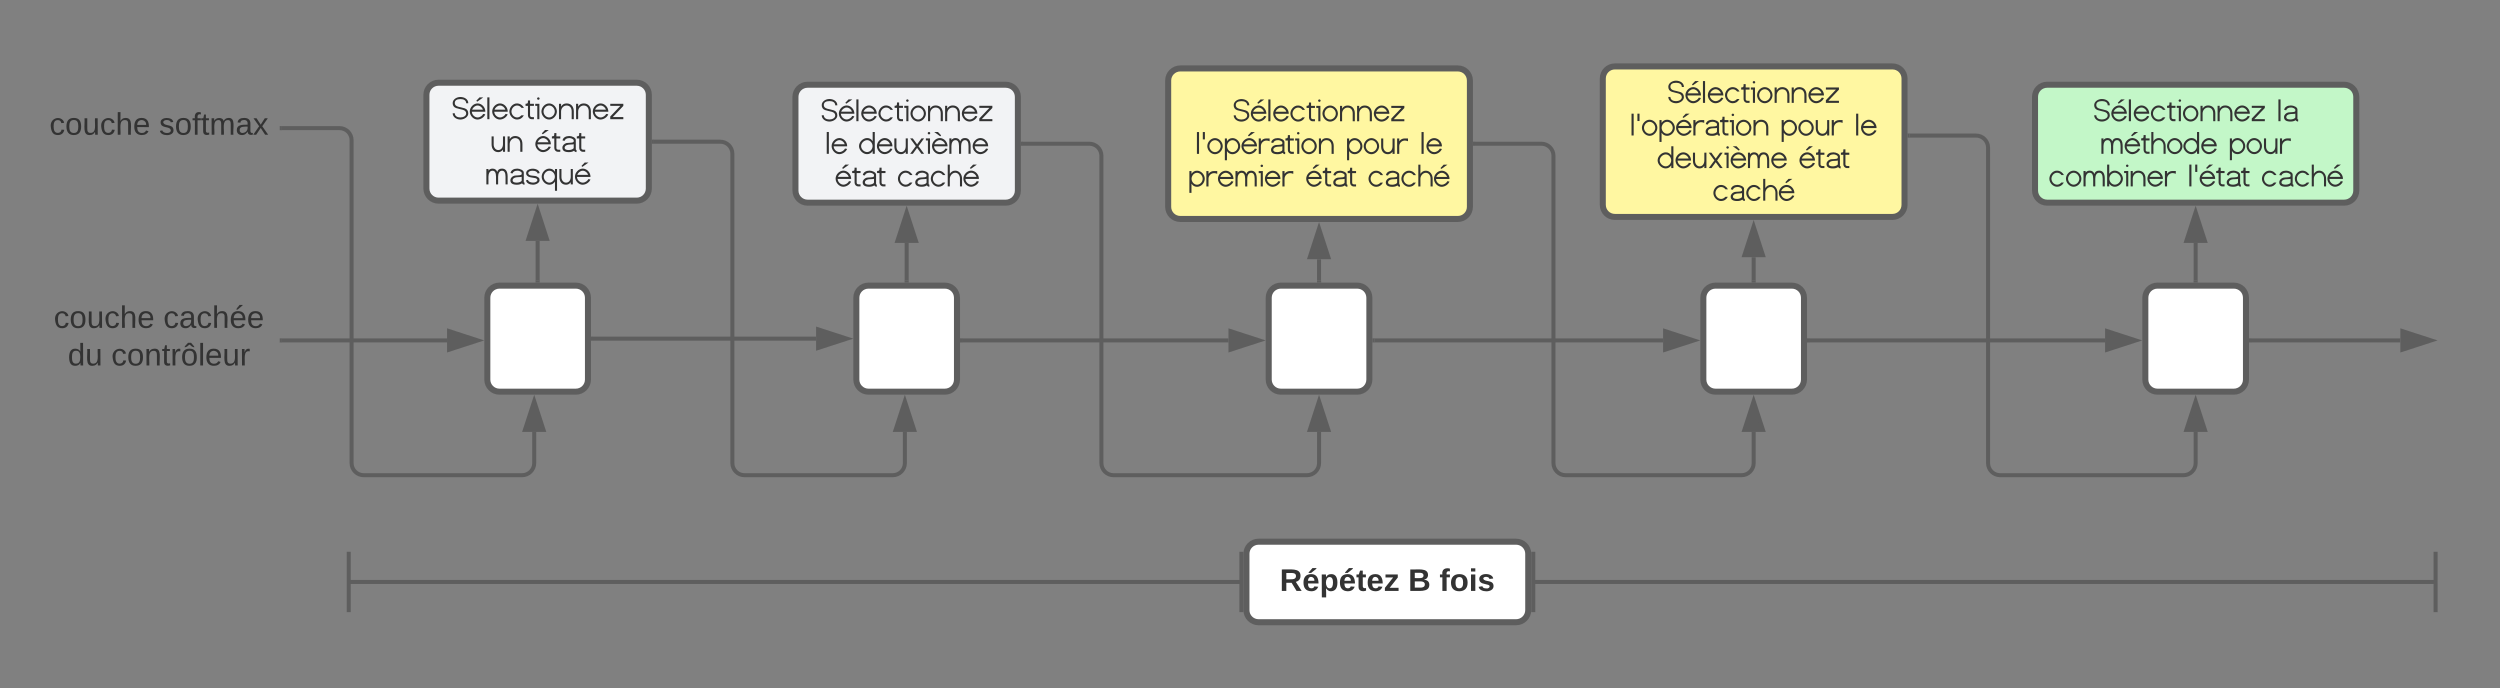 <svg xmlns="http://www.w3.org/2000/svg" xmlns:xlink="http://www.w3.org/1999/xlink" xmlns:lucid="lucid" width="1242" height="342"><rect width="100%" height="100%" fill="#808080" stroke="none"/><g transform="translate(3559 -27)" lucid:page-tab-id="0_0"><path d="M-3347.16 74.1c0-3.32 2.7-6 6-6h98.5c3.32 0 6 2.68 6 6v46.58c0 3.3-2.68 6-6 6h-98.5c-3.3 0-6-2.7-6-6z" stroke="#5e5e5e" stroke-width="3" fill="#f2f3f5"/><use xlink:href="#a" transform="matrix(1,0,0,1,-3342.158,73.097) translate(7.62 13.117)"/><use xlink:href="#b" transform="matrix(1,0,0,1,-3342.158,73.097) translate(26.844 29.311)"/><use xlink:href="#c" transform="matrix(1,0,0,1,-3342.158,73.097) translate(48.726 29.311)"/><use xlink:href="#d" transform="matrix(1,0,0,1,-3342.158,73.097) translate(24.189 45.505)"/><path d="M-3163.82 75.1c0-3.3 2.7-6 6-6h98.5c3.32 0 6 2.7 6 6v46.58c0 3.3-2.68 6-6 6h-98.5c-3.3 0-6-2.7-6-6z" stroke="#5e5e5e" stroke-width="3" fill="#f2f3f5"/><use xlink:href="#a" transform="matrix(1,0,0,1,-3158.816,74.101) translate(7.62 13.117)"/><use xlink:href="#e" transform="matrix(1,0,0,1,-3158.816,74.101) translate(9.849 29.311)"/><use xlink:href="#f" transform="matrix(1,0,0,1,-3158.816,74.101) translate(26.589 29.311)"/><use xlink:href="#g" transform="matrix(1,0,0,1,-3158.816,74.101) translate(14.562 45.505)"/><use xlink:href="#h" transform="matrix(1,0,0,1,-3158.816,74.101) translate(45.491 45.505)"/><path d="M-2978.65 67c0-3.3 2.7-6 6-6h137.9c3.32 0 6 2.7 6 6v62.78c0 3.3-2.68 6-6 6h-137.9c-3.3 0-6-2.7-6-6z" stroke="#5e5e5e" stroke-width="3" fill="#fff7a1"/><use xlink:href="#a" transform="matrix(1,0,0,1,-2973.647,66.004) translate(27.12 21.242)"/><use xlink:href="#i" transform="matrix(1,0,0,1,-2973.647,66.004) translate(8.587 37.436)"/><use xlink:href="#j" transform="matrix(1,0,0,1,-2973.647,66.004) translate(83.266 37.436)"/><use xlink:href="#k" transform="matrix(1,0,0,1,-2973.647,66.004) translate(120.172 37.436)"/><use xlink:href="#l" transform="matrix(1,0,0,1,-2973.647,66.004) translate(4.941 53.63)"/><use xlink:href="#g" transform="matrix(1,0,0,1,-2973.647,66.004) translate(63.183 53.63)"/><use xlink:href="#h" transform="matrix(1,0,0,1,-2973.647,66.004) translate(94.112 53.63)"/><path d="M-2762.73 66c0-3.3 2.68-6 6-6h137.9c3.32 0 6 2.7 6 6v62.77c0 3.32-2.68 6-6 6h-137.9c-3.32 0-6-2.68-6-6z" stroke="#5e5e5e" stroke-width="3" fill="#fff7a1"/><use xlink:href="#a" transform="matrix(1,0,0,1,-2757.733,65) translate(27.12 13.117)"/><use xlink:href="#i" transform="matrix(1,0,0,1,-2757.733,65) translate(8.587 29.311)"/><use xlink:href="#j" transform="matrix(1,0,0,1,-2757.733,65) translate(83.266 29.311)"/><use xlink:href="#k" transform="matrix(1,0,0,1,-2757.733,65) translate(120.172 29.311)"/><use xlink:href="#m" transform="matrix(1,0,0,1,-2757.733,65) translate(22.255 45.505)"/><use xlink:href="#c" transform="matrix(1,0,0,1,-2757.733,65) translate(92.316 45.505)"/><use xlink:href="#h" transform="matrix(1,0,0,1,-2757.733,65) translate(49.526 61.698)"/><path d="M-2548 75.1c0-3.3 2.68-6 6-6h147.6c3.32 0 6 2.7 6 6v46.58c0 3.3-2.68 6-6 6H-2542c-3.32 0-6-2.7-6-6z" stroke="#5e5e5e" stroke-width="3" fill="#c3f7c8"/><use xlink:href="#n" transform="matrix(1,0,0,1,-2543.006,74.101) translate(23.974 13.117)"/><use xlink:href="#o" transform="matrix(1,0,0,1,-2543.006,74.101) translate(115.233 13.117)"/><use xlink:href="#p" transform="matrix(1,0,0,1,-2543.006,74.101) translate(27.384 29.311)"/><use xlink:href="#q" transform="matrix(1,0,0,1,-2543.006,74.101) translate(91.209 29.311)"/><use xlink:href="#r" transform="matrix(1,0,0,1,-2543.006,74.101) translate(1.723 45.505)"/><use xlink:href="#s" transform="matrix(1,0,0,1,-2543.006,74.101) translate(70.971 45.505)"/><use xlink:href="#h" transform="matrix(1,0,0,1,-2543.006,74.101) translate(107.33 45.505)"/><path d="M-3316.9 174.9c0-3.3 2.68-6 6-6h38c3.3 0 6 2.7 6 6v40.68c0 3.3-2.7 6-6 6h-38c-3.32 0-6-2.7-6-6zM-3133.57 174.9c0-3.3 2.7-6 6-6h38c3.32 0 6 2.7 6 6v40.68c0 3.3-2.68 6-6 6h-38c-3.3 0-6-2.7-6-6zM-2928.7 174.9c0-3.3 2.7-6 6-6h38c3.32 0 6 2.7 6 6v40.68c0 3.3-2.68 6-6 6h-38c-3.3 0-6-2.7-6-6zM-2712.78 174.9c0-3.3 2.7-6 6-6h38c3.3 0 6 2.7 6 6v40.68c0 3.3-2.7 6-6 6h-38c-3.3 0-6-2.7-6-6zM-2493.2 174.9c0-3.3 2.68-6 6-6h38c3.3 0 6 2.7 6 6v40.68c0 3.3-2.7 6-6 6h-38c-3.32 0-6-2.7-6-6z" stroke="#5e5e5e" stroke-width="3" fill="#fff"/><path d="M-3264.4 195.24h110.83" stroke="#5e5e5e" stroke-width="2" fill="none"/><path d="M-3264.38 196.24h-1.03v-2h1.02z" stroke="#5e5e5e" stroke-width=".05" fill="#5e5e5e"/><path d="M-3138.3 195.24l-14.27 4.64v-9.27z" stroke="#5e5e5e" stroke-width="2" fill="#5e5e5e"/><path d="M-3081.07 196.12h132.37" stroke="#5e5e5e" stroke-width="2" fill="none"/><path d="M-3081.04 197.12h-1.03v-2h1.03z" stroke="#5e5e5e" stroke-width=".05" fill="#5e5e5e"/><path d="M-2933.43 196.12l-14.27 4.63v-9.27z" stroke="#5e5e5e" stroke-width="2" fill="#5e5e5e"/><path d="M-2876.2 196.12h143.42" stroke="#5e5e5e" stroke-width="2" fill="none"/><path d="M-2876.17 197.12h-1.02v-2h1.03z" stroke="#5e5e5e" stroke-width=".05" fill="#5e5e5e"/><path d="M-2717.52 196.12l-14.26 4.63v-9.27z" stroke="#5e5e5e" stroke-width="2" fill="#5e5e5e"/><path d="M-2660.28 196.12h147.08" stroke="#5e5e5e" stroke-width="2" fill="none"/><path d="M-2660.25 197.12h-1.03v-2h1.03z" stroke="#5e5e5e" stroke-width=".05" fill="#5e5e5e"/><path d="M-2497.94 196.12l-14.26 4.63v-9.27z" stroke="#5e5e5e" stroke-width="2" fill="#5e5e5e"/><path d="M-2440.7 196.12h74.2" stroke="#5e5e5e" stroke-width="2" fill="none"/><path d="M-2440.68 197.12h-1.02v-2h1.02z" stroke="#5e5e5e" stroke-width=".05" fill="#5e5e5e"/><path d="M-2351.24 196.12l-14.27 4.63v-9.27z" stroke="#5e5e5e" stroke-width="2" fill="#5e5e5e"/><path d="M-2610.33 94.35h33c3.32 0 6 2.68 6 6v156.73c0 3.3 2.7 6 6 6h91.13c3.3 0 6-2.7 6-6v-15.5" stroke="#5e5e5e" stroke-width="2" fill="none"/><path d="M-2610.3 95.35h-1.03v-2h1.03z" stroke="#5e5e5e" stroke-width=".05" fill="#5e5e5e"/><path d="M-2468.2 226.32l4.63 14.26h-9.27z" stroke="#5e5e5e" stroke-width="2" fill="#5e5e5e"/><path d="M-2826.24 98.4h33c3.3 0 6 2.68 6 6v152.68c0 3.3 2.68 6 6 6h87.46c3.3 0 6-2.7 6-6v-15.5" stroke="#5e5e5e" stroke-width="2" fill="none"/><path d="M-2826.22 99.4h-1.02v-2h1.02z" stroke="#5e5e5e" stroke-width=".05" fill="#5e5e5e"/><path d="M-2687.78 226.32l4.63 14.26h-9.27z" stroke="#5e5e5e" stroke-width="2" fill="#5e5e5e"/><path d="M-3050.82 98.4h33c3.32 0 6 2.68 6 6v152.68c0 3.3 2.7 6 6 6h96.13c3.32 0 6-2.7 6-6v-15.5" stroke="#5e5e5e" stroke-width="2" fill="none"/><path d="M-3050.8 99.4h-1.02v-2h1.03z" stroke="#5e5e5e" stroke-width=".05" fill="#5e5e5e"/><path d="M-2903.7 226.32l4.64 14.26h-9.27z" stroke="#5e5e5e" stroke-width="2" fill="#5e5e5e"/><path d="M-3234.16 97.4h33c3.32 0 6 2.67 6 6v153.68c0 3.3 2.7 6 6 6h73.7c3.3 0 6-2.7 6-6v-15.5" stroke="#5e5e5e" stroke-width="2" fill="none"/><path d="M-3234.13 98.4h-1.03v-2h1.03z" stroke="#5e5e5e" stroke-width=".05" fill="#5e5e5e"/><path d="M-3109.46 226.32l4.63 14.26h-9.27z" stroke="#5e5e5e" stroke-width="2" fill="#5e5e5e"/><path d="M-3419 196.12h82.1" stroke="#5e5e5e" stroke-width="2" fill="none"/><path d="M-3418.97 197.12h-1.03v-2h1.03z" stroke="#5e5e5e" stroke-width=".05" fill="#5e5e5e"/><path d="M-3321.65 196.12l-14.26 4.63v-9.27z" stroke="#5e5e5e" stroke-width="2" fill="#5e5e5e"/><path d="M-3540 72.98c0-3.3 2.7-6 6-6h108c3.3 0 6 2.7 6 6v35.34c0 3.3-2.7 6-6 6h-108c-3.3 0-6-2.7-6-6z" stroke="#000" stroke-opacity="0" stroke-width="3" fill="#fff" fill-opacity="0"/><use xlink:href="#t" transform="matrix(1,0,0,1,-3535,71.983) translate(0.577 21.944)"/><use xlink:href="#u" transform="matrix(1,0,0,1,-3535,71.983) translate(55.022 21.944)"/><path d="M-3419 90.65h28.67c3.3 0 6 2.7 6 6v160.43c0 3.3 2.7 6 6 6h78.72c3.3 0 6-2.7 6-6v-15.5" stroke="#5e5e5e" stroke-width="2" fill="none"/><path d="M-3418.97 91.65h-1.03v-2h1.03z" stroke="#5e5e5e" stroke-width=".05" fill="#5e5e5e"/><path d="M-3293.6 226.32l4.63 14.26h-9.27z" stroke="#5e5e5e" stroke-width="2" fill="#5e5e5e"/><path d="M-3540 178.45c0-3.3 2.7-6 6-6h108c3.3 0 6 2.7 6 6v35.34c0 3.3-2.7 6-6 6h-108c-3.3 0-6-2.7-6-6z" stroke="#000" stroke-opacity="0" stroke-width="3" fill="#fff" fill-opacity="0"/><g><use xlink:href="#t" transform="matrix(1,0,0,1,-3535,177.453) translate(2.716 12.444)"/><use xlink:href="#v" transform="matrix(1,0,0,1,-3535,177.453) translate(57.16 12.444)"/><use xlink:href="#w" transform="matrix(1,0,0,1,-3535,177.453) translate(9.694 31.111)"/><use xlink:href="#x" transform="matrix(1,0,0,1,-3535,177.453) translate(31.299 31.111)"/></g><path d="M-3291.9 166.4V146.7" stroke="#5e5e5e" stroke-width="2" fill="none"/><path d="M-3290.9 167.4h-2v-1.02h2z" stroke="#5e5e5e" stroke-width=".05" fill="#5e5e5e"/><path d="M-3291.9 131.4l4.63 14.28h-9.27z" stroke="#5e5e5e" stroke-width="2" fill="#5e5e5e"/><path d="M-3108.57 166.4V147.7" stroke="#5e5e5e" stroke-width="2" fill="none"/><path d="M-3107.57 167.4h-2v-1.02h2z" stroke="#5e5e5e" stroke-width=".05" fill="#5e5e5e"/><path d="M-3108.57 132.42l4.64 14.26h-9.27z" stroke="#5e5e5e" stroke-width="2" fill="#5e5e5e"/><path d="M-2903.7 166.4V155.8" stroke="#5e5e5e" stroke-width="2" fill="none"/><path d="M-2902.7 167.4h-2v-1.02h2z" stroke="#5e5e5e" stroke-width=".05" fill="#5e5e5e"/><path d="M-2903.7 140.52l4.64 14.26h-9.27z" stroke="#5e5e5e" stroke-width="2" fill="#5e5e5e"/><path d="M-2687.78 166.4V154.8" stroke="#5e5e5e" stroke-width="2" fill="none"/><path d="M-2686.78 167.4h-2v-1.02h2z" stroke="#5e5e5e" stroke-width=".05" fill="#5e5e5e"/><path d="M-2687.78 139.5l4.63 14.28h-9.27z" stroke="#5e5e5e" stroke-width="2" fill="#5e5e5e"/><path d="M-2468.2 166.4V147.7" stroke="#5e5e5e" stroke-width="2" fill="none"/><path d="M-2467.2 167.4h-2v-1.02h2z" stroke="#5e5e5e" stroke-width=".05" fill="#5e5e5e"/><path d="M-2468.2 132.42l4.63 14.26h-9.27z" stroke="#5e5e5e" stroke-width="2" fill="#5e5e5e"/><path d="M-2798.27 316.12H-2348M-2797.27 301.12v30M-2349 331.12v-30M-3386.75 316.12h445.48M-3385.75 301.12v30M-2942.27 331.12v-30" stroke="#5e5e5e" stroke-width="2" fill="none"/><path d="M-2939.77 302.12c0-3.3 2.68-6 6-6h128c3.3 0 6 2.7 6 6v28c0 3.3-2.7 6-6 6h-128c-3.32 0-6-2.7-6-6z" stroke="#5e5e5e" stroke-width="3" fill="#fff"/><g><use xlink:href="#y" transform="matrix(1,0,0,1,-2927.772,308.119) translate(4.549 12.444)"/><use xlink:href="#z" transform="matrix(1,0,0,1,-2927.772,308.119) translate(68.37 12.444)"/><use xlink:href="#A" transform="matrix(1,0,0,1,-2927.772,308.119) translate(83.883 12.444)"/></g><defs><path fill="#333" d="M892-988c1-180-155-261-350-261-239 0-359 83-359 250 0 109 72 186 218 225 134 36 273 57 404 101 148 49 217 165 217 318 0 218-259 377-488 377C285 22 54-135 53-369h130c6 176 157 261 349 261 178 0 360-88 360-250 0-109-72-188-217-228-134-37-272-59-404-103C123-738 53-851 53-998c0-227 241-381 478-381 258 0 497 146 491 391H892" id="B"/><path fill="#333" d="M48-478c0-256 228-501 485-501 264 0 489 248 480 516H176c0 180 174 355 357 355 148 0 301-110 347-219l130 23C951-140 745 17 533 22 276 28 48-222 48-478zm815-115c-38-129-172-257-330-256-158 0-295 130-340 256h670zm-412-551l200-211h235l-377 268" id="C"/><path fill="#333" d="M86-1355h132V0H86v-1355" id="D"/><path fill="#333" d="M52-478c0-256 228-501 485-501 264 0 489 248 480 516H180c0 180 174 355 357 355 148 0 301-110 347-219l130 23C955-140 749 17 537 22 280 28 52-222 52-478zm815-115c-38-129-172-257-330-256-158 0-295 130-340 256h670" id="E"/><path fill="#333" d="M51-478c0-256 221-509 478-501 201 6 353 126 426 274H803c-71-96-163-144-274-144-189 0-348 180-348 372 0 191 160 369 348 369 100 0 189-44 266-132h155C852-65 712 22 529 22 275 22 51-223 51-478" id="F"/><path fill="#333" d="M406 0C279 4 176-105 176-232v-595H26v-130c75 0 120-17 137-51 9-17 13-69 13-155h130v206h241v130H306v595c0 70 49 105 146 105 18 0 78-3 95-3V0H406" id="G"/><path fill="#333" d="M240-1205c-40 0-79-36-79-76s39-76 79-76c41 0 78 35 78 76s-37 76-78 76zM47-957h257V0H174v-827H47v-130" id="H"/><path fill="#333" d="M881-477c0-189-160-372-351-372-189 0-348 181-348 372s160 369 348 369 351-180 351-369zm-829-1c0-256 220-501 478-501 257 0 481 246 481 502S785 22 530 22C276 22 52-223 52-478" id="I"/><path fill="#333" d="M545-849c-196 0-341 171-341 371V0H74v-957h130v174c77-131 190-196 341-196 285 0 449 200 449 493V0H862v-478c2-219-106-371-317-371" id="J"/><path fill="#333" d="M223-130h657V0H68v-167l626-660H69v-130h811v133" id="K"/><g id="a"><use transform="matrix(0.008,0,0,0.008,0,0)" xlink:href="#B"/><use transform="matrix(0.008,0,0,0.008,8.545,0)" xlink:href="#C"/><use transform="matrix(0.008,0,0,0.008,16.946,0)" xlink:href="#D"/><use transform="matrix(0.008,0,0,0.008,19.642,0)" xlink:href="#E"/><use transform="matrix(0.008,0,0,0.008,28.187,0)" xlink:href="#F"/><use transform="matrix(0.008,0,0,0.008,36.42,0)" xlink:href="#G"/><use transform="matrix(0.008,0,0,0.008,41.069,0)" xlink:href="#H"/><use transform="matrix(0.008,0,0,0.008,44.107,0)" xlink:href="#I"/><use transform="matrix(0.008,0,0,0.008,52.652,0)" xlink:href="#J"/><use transform="matrix(0.008,0,0,0.008,61.136,0)" xlink:href="#J"/><use transform="matrix(0.008,0,0,0.008,69.62,0)" xlink:href="#E"/><use transform="matrix(0.008,0,0,0.008,78.165,0)" xlink:href="#K"/></g><path fill="#333" d="M483-108c191 0 291-169 291-370v-479h130V0H774v-137C701-31 604 22 483 22 219 22 67-183 67-456v-501h130v501c-4 182 112 348 286 348" id="L"/><g id="b"><use transform="matrix(0.008,0,0,0.008,0,0)" xlink:href="#L"/><use transform="matrix(0.008,0,0,0.008,7.899,0)" xlink:href="#J"/></g><path fill="#333" d="M497-108c108 0 303-51 303-143v-220c-2 23-338 19-365 38-104 20-200 82-200 182 0 95 87 143 262 143zm28-871c161 0 405 100 405 248v579c0 27 16 41 48 44-1 21-3 64-5 129-72-4-122-33-151-87-82 59-188 88-318 88C233 22 97-70 97-253c0-145 124-253 248-288 70-20 368-9 427-58 17-9 27-25 29-46-1 7-1-13-1-60 0-84-168-147-260-147-166 0-269 58-309 174l-126-27c31-178 203-274 420-274" id="M"/><g id="c"><use transform="matrix(0.008,0,0,0.008,0,0)" xlink:href="#C"/><use transform="matrix(0.008,0,0,0.008,8.401,0)" xlink:href="#G"/><use transform="matrix(0.008,0,0,0.008,13.049,0)" xlink:href="#M"/><use transform="matrix(0.008,0,0,0.008,20.781,0)" xlink:href="#G"/></g><path fill="#333" d="M455-849c-173 0-251 180-251 371V0H74v-957h130v106c60-85 144-128 251-128 146 0 245 69 296 208 37-139 135-208 295-208 233 0 349 167 349 501V0h-130v-478c0-247-73-371-219-371-169 0-241 180-241 371V0H675l-1-478c0-247-73-371-219-371" id="N"/><path fill="#333" d="M898-260C898-89 674 20 489 20 280 20 75-78 57-254l126-27c2 114 176 171 313 171 113 0 265-50 265-150 0-60-40-102-120-127-21-6-104-22-252-42-166-23-242-71-302-158-134-339 365-481 654-327 94 50 148 120 161 213l-126 27c-25-116-134-174-329-174-116 0-251 47-251 149 0 73 54 127 164 147 83 15 168 18 253 29 83 11 158 46 225 101 40 33 60 87 60 162" id="O"/><path fill="#333" d="M76-478c0-256 220-501 478-501 147 0 262 65 347 196v-174h130V399H901v-573C816-43 701 22 554 22 300 22 76-220 76-478zm130 0c0 189 161 370 348 370 188 0 342-180 342-370 0-191-154-371-342-371-186 0-348 182-348 371" id="P"/><g id="d"><use transform="matrix(0.008,0,0,0.008,0,0)" xlink:href="#N"/><use transform="matrix(0.008,0,0,0.008,11.75,0)" xlink:href="#M"/><use transform="matrix(0.008,0,0,0.008,19.847,0)" xlink:href="#O"/><use transform="matrix(0.008,0,0,0.008,27.465,0)" xlink:href="#P"/><use transform="matrix(0.008,0,0,0.008,36.322,0)" xlink:href="#L"/><use transform="matrix(0.008,0,0,0.008,44.221,0)" xlink:href="#C"/></g><g id="e"><use transform="matrix(0.008,0,0,0.008,0,0)" xlink:href="#D"/><use transform="matrix(0.008,0,0,0.008,2.696,0)" xlink:href="#E"/></g><path fill="#333" d="M-2-478c0-256 249-501 505-501 147 0 261 65 343 196v-572h132V0H846v-174C761-43 645 22 498 22 243 22-2-223-2-478zm843 0c0-191-151-371-338-371S128-665 128-478s183 370 370 370c188 0 343-180 343-370" id="Q"/><path fill="#333" d="M224-957l269 369 270-369h164L577-475 927 0H760L493-366 227 0H61l352-475L61-957h163" id="R"/><path fill="#333" d="M48-478c0-256 228-501 485-501 264 0 489 248 480 516H176c0 180 174 355 357 355 148 0 301-110 347-219l130 23C951-140 745 17 533 22 276 28 48-222 48-478zm815-115c-38-129-172-257-330-256-158 0-295 130-340 256h670zm-306-494l-377-268h235l200 211" id="S"/><g id="f"><use transform="matrix(0.008,0,0,0.008,0,0)" xlink:href="#Q"/><use transform="matrix(0.008,0,0,0.008,8.454,0)" xlink:href="#E"/><use transform="matrix(0.008,0,0,0.008,16.999,0)" xlink:href="#L"/><use transform="matrix(0.008,0,0,0.008,24.898,0)" xlink:href="#R"/><use transform="matrix(0.008,0,0,0.008,32.828,0)" xlink:href="#H"/><use transform="matrix(0.008,0,0,0.008,35.866,0)" xlink:href="#S"/><use transform="matrix(0.008,0,0,0.008,44.266,0)" xlink:href="#N"/><use transform="matrix(0.008,0,0,0.008,56.017,0)" xlink:href="#E"/></g><g id="g"><use transform="matrix(0.008,0,0,0.008,0,0)" xlink:href="#C"/><use transform="matrix(0.008,0,0,0.008,8.401,0)" xlink:href="#G"/><use transform="matrix(0.008,0,0,0.008,13.049,0)" xlink:href="#M"/><use transform="matrix(0.008,0,0,0.008,20.781,0)" xlink:href="#G"/></g><path fill="#333" d="M543-849c-184 0-339 185-339 371V0H74v-1355h130v572c84-131 197-196 339-196 250 0 421 235 421 493V0H834v-478c4-195-107-371-291-371" id="T"/><g id="h"><use transform="matrix(0.008,0,0,0.008,0,0)" xlink:href="#F"/><use transform="matrix(0.008,0,0,0.008,8.234,0)" xlink:href="#M"/><use transform="matrix(0.008,0,0,0.008,16.33,0)" xlink:href="#F"/><use transform="matrix(0.008,0,0,0.008,24.564,0)" xlink:href="#T"/><use transform="matrix(0.008,0,0,0.008,32.547,0)" xlink:href="#C"/></g><path fill="#333" d="M245-898H115v-457h130v457" id="U"/><path fill="#333" d="M209-478c0 191 154 370 342 370 187 0 348-181 348-370S737-849 551-849c-188 0-342 180-342 371zm820 0c0 258-224 500-478 500-147 0-262-65-347-196v573H74V-957h130v174c85-131 200-196 347-196 256 0 478 244 478 501" id="V"/><path fill="#333" d="M550-827c-191 0-346 159-346 349V0H72v-957h132v174c85-116 198-174 339-174h204v174c-69-29-134-44-197-44" id="W"/><g id="i"><use transform="matrix(0.008,0,0,0.008,0,0)" xlink:href="#D"/><use transform="matrix(0.008,0,0,0.008,2.696,0)" xlink:href="#U"/><use transform="matrix(0.008,0,0,0.008,5.431,0)" xlink:href="#I"/><use transform="matrix(0.008,0,0,0.008,13.976,0)" xlink:href="#V"/><use transform="matrix(0.008,0,0,0.008,22.429,0)" xlink:href="#C"/><use transform="matrix(0.008,0,0,0.008,30.83,0)" xlink:href="#W"/><use transform="matrix(0.008,0,0,0.008,36.732,0)" xlink:href="#M"/><use transform="matrix(0.008,0,0,0.008,44.464,0)" xlink:href="#G"/><use transform="matrix(0.008,0,0,0.008,49.112,0)" xlink:href="#H"/><use transform="matrix(0.008,0,0,0.008,52.151,0)" xlink:href="#I"/><use transform="matrix(0.008,0,0,0.008,60.696,0)" xlink:href="#J"/></g><g id="j"><use transform="matrix(0.008,0,0,0.008,0,0)" xlink:href="#V"/><use transform="matrix(0.008,0,0,0.008,8.454,0)" xlink:href="#I"/><use transform="matrix(0.008,0,0,0.008,16.999,0)" xlink:href="#L"/><use transform="matrix(0.008,0,0,0.008,24.898,0)" xlink:href="#W"/></g><g id="k"><use transform="matrix(0.008,0,0,0.008,0,0)" xlink:href="#D"/><use transform="matrix(0.008,0,0,0.008,2.696,0)" xlink:href="#E"/></g><g id="l"><use transform="matrix(0.008,0,0,0.008,0,0)" xlink:href="#V"/><use transform="matrix(0.008,0,0,0.008,8.454,0)" xlink:href="#W"/><use transform="matrix(0.008,0,0,0.008,14.355,0)" xlink:href="#E"/><use transform="matrix(0.008,0,0,0.008,22.9,0)" xlink:href="#N"/><use transform="matrix(0.008,0,0,0.008,34.651,0)" xlink:href="#H"/><use transform="matrix(0.008,0,0,0.008,37.689,0)" xlink:href="#E"/><use transform="matrix(0.008,0,0,0.008,46.234,0)" xlink:href="#W"/></g><g id="m"><use transform="matrix(0.008,0,0,0.008,0,0)" xlink:href="#Q"/><use transform="matrix(0.008,0,0,0.008,8.454,0)" xlink:href="#E"/><use transform="matrix(0.008,0,0,0.008,16.999,0)" xlink:href="#L"/><use transform="matrix(0.008,0,0,0.008,24.898,0)" xlink:href="#R"/><use transform="matrix(0.008,0,0,0.008,32.828,0)" xlink:href="#H"/><use transform="matrix(0.008,0,0,0.008,35.866,0)" xlink:href="#S"/><use transform="matrix(0.008,0,0,0.008,44.266,0)" xlink:href="#N"/><use transform="matrix(0.008,0,0,0.008,56.017,0)" xlink:href="#E"/></g><g id="n"><use transform="matrix(0.008,0,0,0.008,0,0)" xlink:href="#B"/><use transform="matrix(0.008,0,0,0.008,8.545,0)" xlink:href="#C"/><use transform="matrix(0.008,0,0,0.008,16.946,0)" xlink:href="#D"/><use transform="matrix(0.008,0,0,0.008,19.642,0)" xlink:href="#E"/><use transform="matrix(0.008,0,0,0.008,28.187,0)" xlink:href="#F"/><use transform="matrix(0.008,0,0,0.008,36.42,0)" xlink:href="#G"/><use transform="matrix(0.008,0,0,0.008,41.069,0)" xlink:href="#H"/><use transform="matrix(0.008,0,0,0.008,44.107,0)" xlink:href="#I"/><use transform="matrix(0.008,0,0,0.008,52.652,0)" xlink:href="#J"/><use transform="matrix(0.008,0,0,0.008,61.136,0)" xlink:href="#J"/><use transform="matrix(0.008,0,0,0.008,69.62,0)" xlink:href="#E"/><use transform="matrix(0.008,0,0,0.008,78.165,0)" xlink:href="#K"/></g><g id="o"><use transform="matrix(0.008,0,0,0.008,0,0)" xlink:href="#D"/><use transform="matrix(0.008,0,0,0.008,2.696,0)" xlink:href="#M"/></g><g id="p"><use transform="matrix(0.008,0,0,0.008,0,0)" xlink:href="#N"/><use transform="matrix(0.008,0,0,0.008,11.75,0)" xlink:href="#C"/><use transform="matrix(0.008,0,0,0.008,20.151,0)" xlink:href="#G"/><use transform="matrix(0.008,0,0,0.008,24.799,0)" xlink:href="#T"/><use transform="matrix(0.008,0,0,0.008,32.782,0)" xlink:href="#I"/><use transform="matrix(0.008,0,0,0.008,41.327,0)" xlink:href="#Q"/><use transform="matrix(0.008,0,0,0.008,49.781,0)" xlink:href="#E"/></g><g id="q"><use transform="matrix(0.008,0,0,0.008,0,0)" xlink:href="#V"/><use transform="matrix(0.008,0,0,0.008,8.454,0)" xlink:href="#I"/><use transform="matrix(0.008,0,0,0.008,16.999,0)" xlink:href="#L"/><use transform="matrix(0.008,0,0,0.008,24.898,0)" xlink:href="#W"/></g><path fill="#333" d="M922-478c0-187-188-371-375-371S209-669 209-478c0 190 155 370 343 370 187 0 370-183 370-370zm130 0c0 255-245 500-500 500-147 0-263-65-348-196V0H72v-1355h132v572c82-131 196-196 343-196 256 0 505 245 505 501" id="X"/><g id="r"><use transform="matrix(0.008,0,0,0.008,0,0)" xlink:href="#F"/><use transform="matrix(0.008,0,0,0.008,8.234,0)" xlink:href="#I"/><use transform="matrix(0.008,0,0,0.008,16.778,0)" xlink:href="#N"/><use transform="matrix(0.008,0,0,0.008,28.529,0)" xlink:href="#X"/><use transform="matrix(0.008,0,0,0.008,37.172,0)" xlink:href="#H"/><use transform="matrix(0.008,0,0,0.008,40.211,0)" xlink:href="#J"/><use transform="matrix(0.008,0,0,0.008,48.695,0)" xlink:href="#E"/><use transform="matrix(0.008,0,0,0.008,57.24,0)" xlink:href="#W"/></g><g id="s"><use transform="matrix(0.008,0,0,0.008,0,0)" xlink:href="#D"/><use transform="matrix(0.008,0,0,0.008,2.696,0)" xlink:href="#U"/><use transform="matrix(0.008,0,0,0.008,5.431,0)" xlink:href="#C"/><use transform="matrix(0.008,0,0,0.008,13.831,0)" xlink:href="#G"/><use transform="matrix(0.008,0,0,0.008,18.48,0)" xlink:href="#M"/><use transform="matrix(0.008,0,0,0.008,26.212,0)" xlink:href="#G"/></g><path fill="#333" d="M96-169c-40 0-48 33-48 73s9 75 48 75c24 0 41-14 43-38l32 2c-6 37-31 61-74 61-59 0-76-41-82-99-10-93 101-131 147-64 4 7 5 14 7 22l-32 3c-4-21-16-35-41-35" id="Y"/><path fill="#333" d="M100-194c62-1 85 37 85 99 1 63-27 99-86 99S16-35 15-95c0-66 28-99 85-99zM99-20c44 1 53-31 53-75 0-43-8-75-51-75s-53 32-53 75 10 74 51 75" id="Z"/><path fill="#333" d="M84 4C-5 8 30-112 23-190h32v120c0 31 7 50 39 49 72-2 45-101 50-169h31l1 190h-30c-1-10 1-25-2-33-11 22-28 36-60 37" id="aa"/><path fill="#333" d="M106-169C34-169 62-67 57 0H25v-261h32l-1 103c12-21 28-36 61-36 89 0 53 116 60 194h-32v-121c2-32-8-49-39-48" id="ab"/><path fill="#333" d="M100-194c63 0 86 42 84 106H49c0 40 14 67 53 68 26 1 43-12 49-29l28 8c-11 28-37 45-77 45C44 4 14-33 15-96c1-61 26-98 85-98zm52 81c6-60-76-77-97-28-3 7-6 17-6 28h103" id="ac"/><g id="t"><use transform="matrix(0.043,0,0,0.043,0,0)" xlink:href="#Y"/><use transform="matrix(0.043,0,0,0.043,7.778,0)" xlink:href="#Z"/><use transform="matrix(0.043,0,0,0.043,16.42,0)" xlink:href="#aa"/><use transform="matrix(0.043,0,0,0.043,25.062,0)" xlink:href="#Y"/><use transform="matrix(0.043,0,0,0.043,32.84,0)" xlink:href="#ab"/><use transform="matrix(0.043,0,0,0.043,41.481,0)" xlink:href="#ac"/></g><path fill="#333" d="M135-143c-3-34-86-38-87 0 15 53 115 12 119 90S17 21 10-45l28-5c4 36 97 45 98 0-10-56-113-15-118-90-4-57 82-63 122-42 12 7 21 19 24 35" id="ad"/><path fill="#333" d="M101-234c-31-9-42 10-38 44h38v23H63V0H32v-167H5v-23h27c-7-52 17-82 69-68v24" id="ae"/><path fill="#333" d="M59-47c-2 24 18 29 38 22v24C64 9 27 4 27-40v-127H5v-23h24l9-43h21v43h35v23H59v120" id="af"/><path fill="#333" d="M210-169c-67 3-38 105-44 169h-31v-121c0-29-5-50-35-48C34-165 62-65 56 0H25l-1-190h30c1 10-1 24 2 32 10-44 99-50 107 0 11-21 27-35 58-36 85-2 47 119 55 194h-31v-121c0-29-5-49-35-48" id="ag"/><path fill="#333" d="M141-36C126-15 110 5 73 4 37 3 15-17 15-53c-1-64 63-63 125-63 3-35-9-54-41-54-24 1-41 7-42 31l-33-3c5-37 33-52 76-52 45 0 72 20 72 64v82c-1 20 7 32 28 27v20c-31 9-61-2-59-35zM48-53c0 20 12 33 32 33 41-3 63-29 60-74-43 2-92-5-92 41" id="ah"/><path fill="#333" d="M141 0L90-78 38 0H4l68-98-65-92h35l48 74 47-74h35l-64 92 68 98h-35" id="ai"/><g id="u"><use transform="matrix(0.043,0,0,0.043,0,0)" xlink:href="#ad"/><use transform="matrix(0.043,0,0,0.043,7.778,0)" xlink:href="#Z"/><use transform="matrix(0.043,0,0,0.043,16.42,0)" xlink:href="#ae"/><use transform="matrix(0.043,0,0,0.043,20.741,0)" xlink:href="#af"/><use transform="matrix(0.043,0,0,0.043,25.062,0)" xlink:href="#ag"/><use transform="matrix(0.043,0,0,0.043,37.981,0)" xlink:href="#ah"/><use transform="matrix(0.043,0,0,0.043,46.623,0)" xlink:href="#ai"/></g><path fill="#333" d="M100-194c63 0 86 42 84 106H49c0 40 14 67 53 68 26 1 43-12 49-29l28 8c-11 28-37 45-77 45C44 4 14-33 15-96c1-61 26-98 85-98zm52 81c6-60-76-77-97-28-3 7-6 17-6 28h103zm-74-98c8-23 27-35 38-54h36v5l-58 49H78" id="aj"/><g id="v"><use transform="matrix(0.043,0,0,0.043,0,0)" xlink:href="#Y"/><use transform="matrix(0.043,0,0,0.043,7.778,0)" xlink:href="#ah"/><use transform="matrix(0.043,0,0,0.043,16.42,0)" xlink:href="#Y"/><use transform="matrix(0.043,0,0,0.043,24.198,0)" xlink:href="#ab"/><use transform="matrix(0.043,0,0,0.043,32.84,0)" xlink:href="#aj"/><use transform="matrix(0.043,0,0,0.043,41.481,0)" xlink:href="#ac"/></g><path fill="#333" d="M85-194c31 0 48 13 60 33l-1-100h32l1 261h-30c-2-10 0-23-3-31C134-8 116 4 85 4 32 4 16-35 15-94c0-66 23-100 70-100zm9 24c-40 0-46 34-46 75 0 40 6 74 45 74 42 0 51-32 51-76 0-42-9-74-50-73" id="ak"/><g id="w"><use transform="matrix(0.043,0,0,0.043,0,0)" xlink:href="#ak"/><use transform="matrix(0.043,0,0,0.043,8.642,0)" xlink:href="#aa"/></g><path fill="#333" d="M117-194c89-4 53 116 60 194h-32v-121c0-31-8-49-39-48C34-167 62-67 57 0H25l-1-190h30c1 10-1 24 2 32 11-22 29-35 61-36" id="al"/><path fill="#333" d="M114-163C36-179 61-72 57 0H25l-1-190h30c1 12-1 29 2 39 6-27 23-49 58-41v29" id="am"/><path fill="#333" d="M100-194c62-1 85 37 85 99 1 63-27 99-86 99S16-35 15-95c0-66 28-99 85-99zM99-20c44 1 53-31 53-75 0-43-8-75-51-75s-53 32-53 75 10 74 51 75zm20-242c12 18 30 30 39 51-31 2-38-20-57-30-20 10-27 32-59 30 9-22 29-33 41-51h36" id="an"/><path fill="#333" d="M24 0v-261h32V0H24" id="ao"/><g id="x"><use transform="matrix(0.043,0,0,0.043,0,0)" xlink:href="#Y"/><use transform="matrix(0.043,0,0,0.043,7.778,0)" xlink:href="#Z"/><use transform="matrix(0.043,0,0,0.043,16.42,0)" xlink:href="#al"/><use transform="matrix(0.043,0,0,0.043,25.062,0)" xlink:href="#af"/><use transform="matrix(0.043,0,0,0.043,29.383,0)" xlink:href="#am"/><use transform="matrix(0.043,0,0,0.043,34.525,0)" xlink:href="#an"/><use transform="matrix(0.043,0,0,0.043,43.167,0)" xlink:href="#ao"/><use transform="matrix(0.043,0,0,0.043,46.58,0)" xlink:href="#ac"/><use transform="matrix(0.043,0,0,0.043,55.222,0)" xlink:href="#aa"/><use transform="matrix(0.043,0,0,0.043,63.864,0)" xlink:href="#am"/></g><path fill="#333" d="M240-174c0 40-23 61-54 70L253 0h-59l-57-94H76V0H24v-248c93 4 217-23 216 74zM76-134c48-2 112 12 112-38 0-48-66-32-112-35v73" id="ap"/><path fill="#333" d="M185-48c-13 30-37 53-82 52C43 2 14-33 14-96s30-98 90-98c62 0 83 45 84 108H66c0 31 8 55 39 56 18 0 30-7 34-22zm-45-69c5-46-57-63-70-21-2 6-4 13-4 21h74zm-67-91v-5l45-51h45v8l-60 48H73" id="aq"/><path fill="#333" d="M135-194c53 0 70 44 70 98 0 56-19 98-73 100-31 1-45-17-59-34 3 33 2 69 2 105H25l-1-265h48c2 10 0 23 3 31 11-24 29-35 60-35zM114-30c33 0 39-31 40-66 0-38-9-64-40-64-56 0-55 130 0 130" id="ar"/><path fill="#333" d="M115-3C79 11 28 4 28-45v-112H4v-33h27l15-45h31v45h36v33H77v99c-1 23 16 31 38 25v30" id="as"/><path fill="#333" d="M185-48c-13 30-37 53-82 52C43 2 14-33 14-96s30-98 90-98c62 0 83 45 84 108H66c0 31 8 55 39 56 18 0 30-7 34-22zm-45-69c5-46-57-63-70-21-2 6-4 13-4 21h74" id="at"/><path fill="#333" d="M12 0v-35l95-120H19v-35h142v35L67-36h103V0H12" id="au"/><g id="y"><use transform="matrix(0.043,0,0,0.043,0,0)" xlink:href="#ap"/><use transform="matrix(0.043,0,0,0.043,11.191,0)" xlink:href="#aq"/><use transform="matrix(0.043,0,0,0.043,19.833,0)" xlink:href="#ar"/><use transform="matrix(0.043,0,0,0.043,29.296,0)" xlink:href="#aq"/><use transform="matrix(0.043,0,0,0.043,37.938,0)" xlink:href="#as"/><use transform="matrix(0.043,0,0,0.043,43.08,0)" xlink:href="#at"/><use transform="matrix(0.043,0,0,0.043,51.722,0)" xlink:href="#au"/></g><path fill="#333" d="M182-130c37 4 62 22 62 59C244 23 116-4 24 0v-248c84 5 203-23 205 63 0 31-19 50-47 55zM76-148c40-3 101 13 101-30 0-44-60-28-101-31v61zm0 110c48-3 116 14 116-37 0-48-69-32-116-35v72" id="av"/><use transform="matrix(0.043,0,0,0.043,0,0)" xlink:href="#av" id="z"/><path fill="#333" d="M121-226c-27-7-43 5-38 36h38v33H83V0H34v-157H6v-33h28c-9-59 32-81 87-68v32" id="aw"/><path fill="#333" d="M110-194c64 0 96 36 96 99 0 64-35 99-97 99-61 0-95-36-95-99 0-62 34-99 96-99zm-1 164c35 0 45-28 45-65 0-40-10-65-43-65-34 0-45 26-45 65 0 36 10 65 43 65" id="ax"/><path fill="#333" d="M25-224v-37h50v37H25zM25 0v-190h50V0H25" id="ay"/><path fill="#333" d="M137-138c1-29-70-34-71-4 15 46 118 7 119 86 1 83-164 76-172 9l43-7c4 19 20 25 44 25 33 8 57-30 24-41C81-84 22-81 20-136c-2-80 154-74 161-7" id="az"/><g id="A"><use transform="matrix(0.043,0,0,0.043,0,0)" xlink:href="#aw"/><use transform="matrix(0.043,0,0,0.043,5.142,0)" xlink:href="#ax"/><use transform="matrix(0.043,0,0,0.043,14.605,0)" xlink:href="#ay"/><use transform="matrix(0.043,0,0,0.043,18.926,0)" xlink:href="#az"/></g></defs></g></svg>